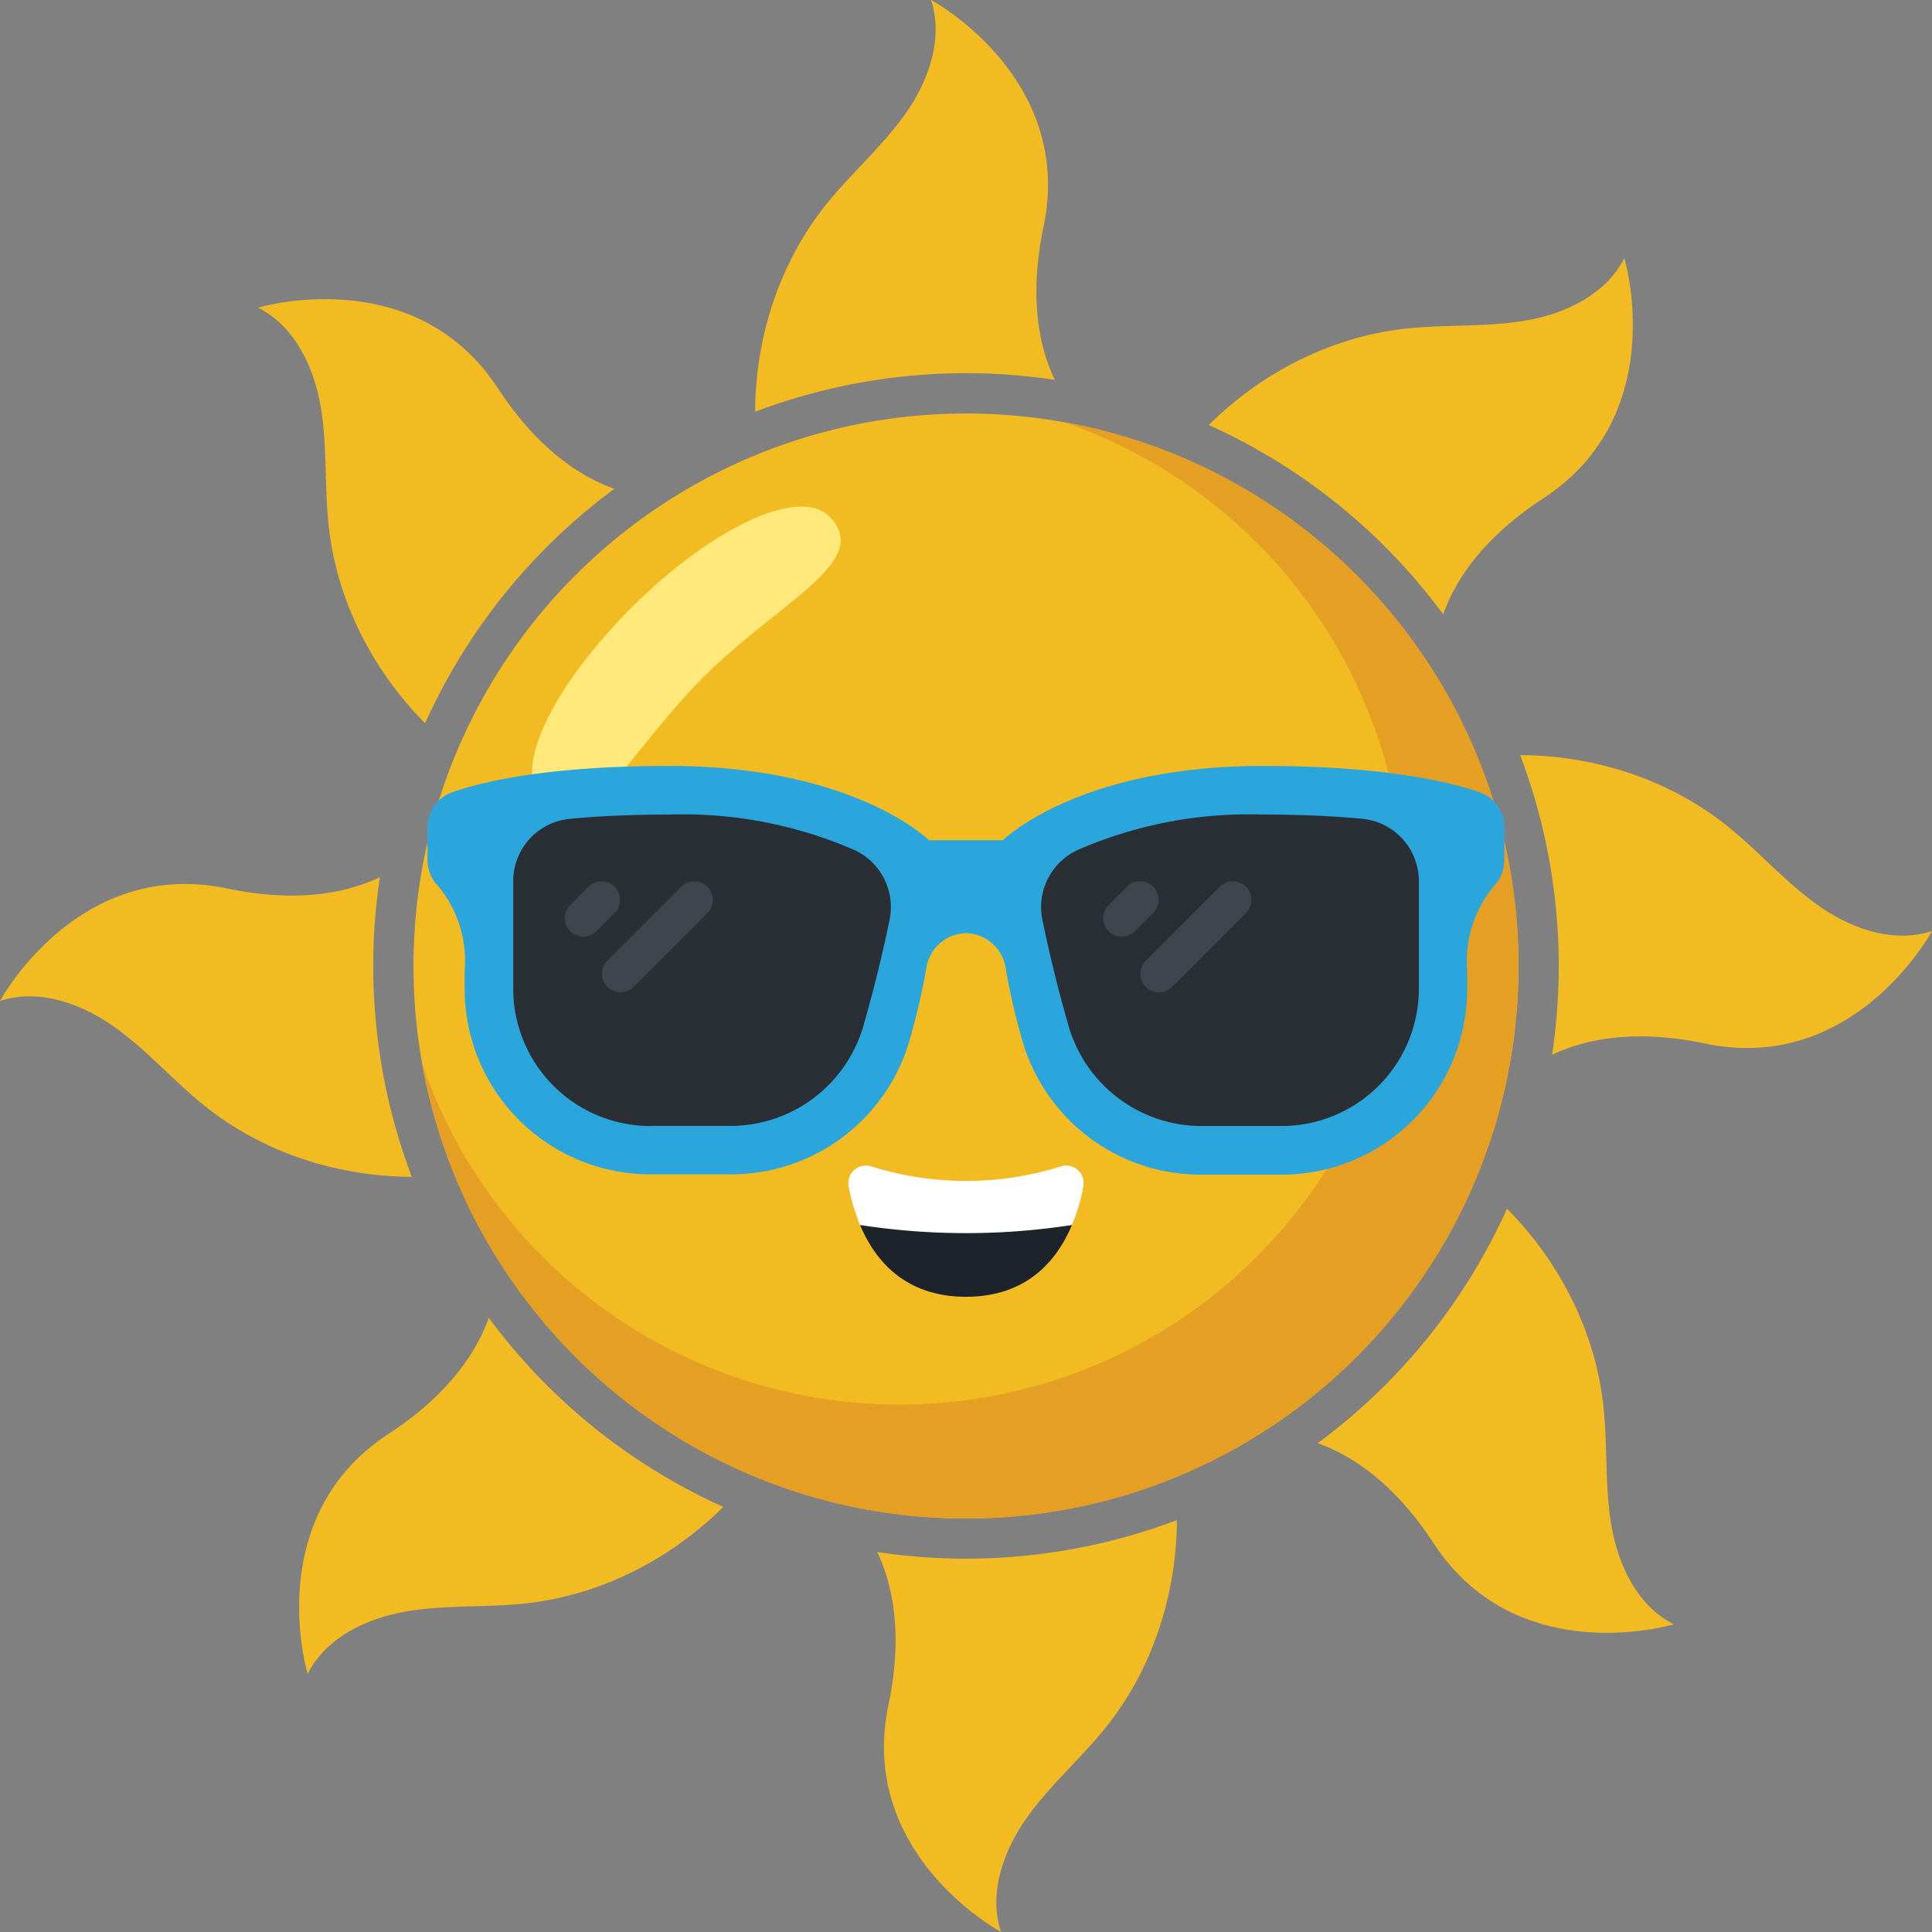 <svg xmlns="http://www.w3.org/2000/svg" viewBox="0 0 666.3 666.3"><rect x="0" y="0" width="666.3" height="666.3" fill="#808080" stroke="none"/><defs><style>.cls-1{fill:#f2bb22;}.cls-2{fill:#e59f23;}.cls-3{fill:#ffe97b;}.cls-4{fill:#1d232b;}.cls-5{fill:#fff;}.cls-6{fill:#2aa6dd;}.cls-7{fill:#2a2e35;}.cls-8{fill:#3f454c;}</style></defs><g id="Layer_2" data-name="Layer 2"><g id="Objects"><path class="cls-1" d="M363.76,131a205.33,205.33,0,0,0-103.33,11c.09-25.84,8.5-51.7,24.76-71.82,8.69-10.75,19.32-19.89,27.25-31.22s13-25.9,8.64-39c0,0,49.64,26.58,38.8,78.31C354.76,102.78,358.45,119.84,363.76,131Z"/><path class="cls-1" d="M211.89,168.57a205.22,205.22,0,0,0-65.28,80.86c-18.21-18.33-30.56-42.55-33.28-68.28-1.46-13.75-.41-27.73-2.81-41.34S101.4,112.29,89,106.11c0,0,53.9-16.31,82.82,27.94C185.54,155,200.22,164.43,211.89,168.57Z"/><path class="cls-1" d="M142.05,405.86c-25.84-.08-51.7-8.49-71.82-24.75C59.48,372.42,50.34,361.79,39,353.86s-25.9-13-39-8.64c0,0,26.58-49.64,78.31-38.81,24.47,5.13,41.53,1.44,52.71-3.88a205.33,205.33,0,0,0,11,103.33Z"/><path class="cls-1" d="M249.43,519.69C231.1,537.9,206.88,550.24,181.15,553c-13.75,1.46-27.73.41-41.34,2.81s-27.52,9.11-33.7,21.47c0,0-16.31-53.9,27.94-82.81,20.93-13.69,30.38-28.36,34.52-40A205.31,205.31,0,0,0,249.43,519.69Z"/><path class="cls-1" d="M405.86,524.25c-.08,25.84-8.49,51.69-24.75,71.81-8.69,10.76-19.32,19.9-27.25,31.22s-13,25.9-8.64,39c0,0-49.64-26.58-38.81-78.32,5.13-24.47,1.44-41.52-3.88-52.7a205.69,205.69,0,0,0,103.33-11Z"/><path class="cls-1" d="M577.25,560.18s-53.9,16.31-82.81-27.93c-13.69-20.94-28.36-30.39-40-34.53a205.21,205.21,0,0,0,65.28-80.85c18.21,18.33,30.55,42.55,33.28,68.28,1.46,13.74.41,27.73,2.81,41.34S564.89,554,577.25,560.18Z"/><path class="cls-1" d="M666.3,321.08s-26.58,49.64-78.32,38.8c-24.47-5.12-41.52-1.43-52.7,3.88a205.69,205.69,0,0,0-11-103.33c25.84.09,51.69,8.5,71.81,24.76,10.76,8.69,19.9,19.32,31.22,27.25S653.18,325.45,666.3,321.08Z"/><path class="cls-1" d="M532.25,171.86c-20.94,13.68-30.39,28.36-34.53,40a205.12,205.12,0,0,0-80.85-65.28c18.33-18.21,42.55-30.56,68.28-33.28,13.74-1.46,27.73-.41,41.34-2.81S554,101.4,560.18,89C560.18,89,576.49,142.94,532.25,171.86Z"/><circle class="cls-1" cx="333.15" cy="333.15" r="190.55"/><path class="cls-2" d="M523.7,333.15c0,105.24-85.31,190.55-190.55,190.55-93.77,0-171.72-67.73-187.6-156.94A174.14,174.14,0,1,0,366.76,145.55C456,161.43,523.7,239.38,523.7,333.15Z"/><path class="cls-3" d="M242.48,233.64c-26.32,26.33-40.29,58-55.26,43-11.38-11.38,4.45-41,30.77-67.28s57.46-42.24,68.27-31C300.9,193.72,268.8,207.32,242.48,233.64Z"/><circle class="cls-3" cx="179.69" cy="313.48" r="13.75"/><path class="cls-4" d="M369.7,422.47c-5.16,12.27-15.57,24.76-36.55,24.76s-31.39-12.49-36.55-24.76Z"/><path class="cls-5" d="M373.63,409.17a66,66,0,0,1-3.93,13.3,239.53,239.53,0,0,1-73.1,0,66,66,0,0,1-3.93-13.3,6.07,6.07,0,0,1,7.77-6.92,108.9,108.9,0,0,0,65.43,0A6.06,6.06,0,0,1,373.63,409.17Z"/><path class="cls-6" d="M319.44,334a14.19,14.19,0,0,1,13.41-12.17h.59A14.17,14.17,0,0,1,346.85,334a229.81,229.81,0,0,0,5.77,25,64,64,0,0,0,61.49,46.11H442a64,64,0,0,0,64-64v-6.4a40.33,40.33,0,0,1,9.18-29.1,12.86,12.86,0,0,0,3.63-8.91V285.31a12.79,12.79,0,0,0-8.73-12.16c-11-3.74-33.62-9-74.53-9-64,0-89.65,25.62-89.65,25.62H320.34s-25.62-25.62-89.66-25.62c-40.91,0-63.52,5.23-74.53,9a12.81,12.81,0,0,0-8.72,12.13V296.6a12.86,12.86,0,0,0,3.63,8.91,40.37,40.37,0,0,1,9.18,29.12V341a64,64,0,0,0,64,64h27.91a64,64,0,0,0,61.51-46.15A229,229,0,0,0,319.44,334Z"/><path class="cls-7" d="M224.28,388.34A47.37,47.37,0,0,1,177,341V304a21.56,21.56,0,0,1,19.56-21.6c10.21-1,21.64-1.47,34-1.47,1.63-.06,3.27-.08,4.89-.08a147.75,147.75,0,0,1,59.06,12.23l.23.1A21.66,21.66,0,0,1,306.83,317c-2.49,12.22-5.58,24.74-9.2,37.25a47.78,47.78,0,0,1-45.4,34.06H224.28Z"/><path class="cls-7" d="M414.1,388.34a47.77,47.77,0,0,1-45.42-34c-3.63-12.55-6.72-25.07-9.2-37.25a21.66,21.66,0,0,1,12.11-23.92l.22-.1a147.83,147.83,0,0,1,59.07-12.23c1.62,0,3.26,0,4.88.08,12.37,0,23.81.49,34,1.46A21.58,21.58,0,0,1,489.33,304v37A47.36,47.36,0,0,1,442,388.34Z"/><path class="cls-8" d="M201.18,323a6.4,6.4,0,0,1-4.53-10.93l6.4-6.41a6.41,6.41,0,0,1,9.06,9.06l-6.4,6.4A6.43,6.43,0,0,1,201.18,323Z"/><path class="cls-8" d="M214,342.23a6.4,6.4,0,0,1-4.53-10.93l25.61-25.62a6.41,6.41,0,0,1,9.06,9.06l-25.62,25.62A6.4,6.4,0,0,1,214,342.23Z"/><path class="cls-8" d="M386.9,323a6.4,6.4,0,0,1-4.53-10.93l6.4-6.41a6.41,6.41,0,0,1,9.06,9.06l-6.41,6.4A6.41,6.41,0,0,1,386.9,323Z"/><path class="cls-8" d="M399.7,342.23a6.4,6.4,0,0,1-4.52-10.93l25.61-25.62a6.41,6.41,0,0,1,9.06,9.06l-25.62,25.62A6.4,6.4,0,0,1,399.7,342.23Z"/></g></g></svg>